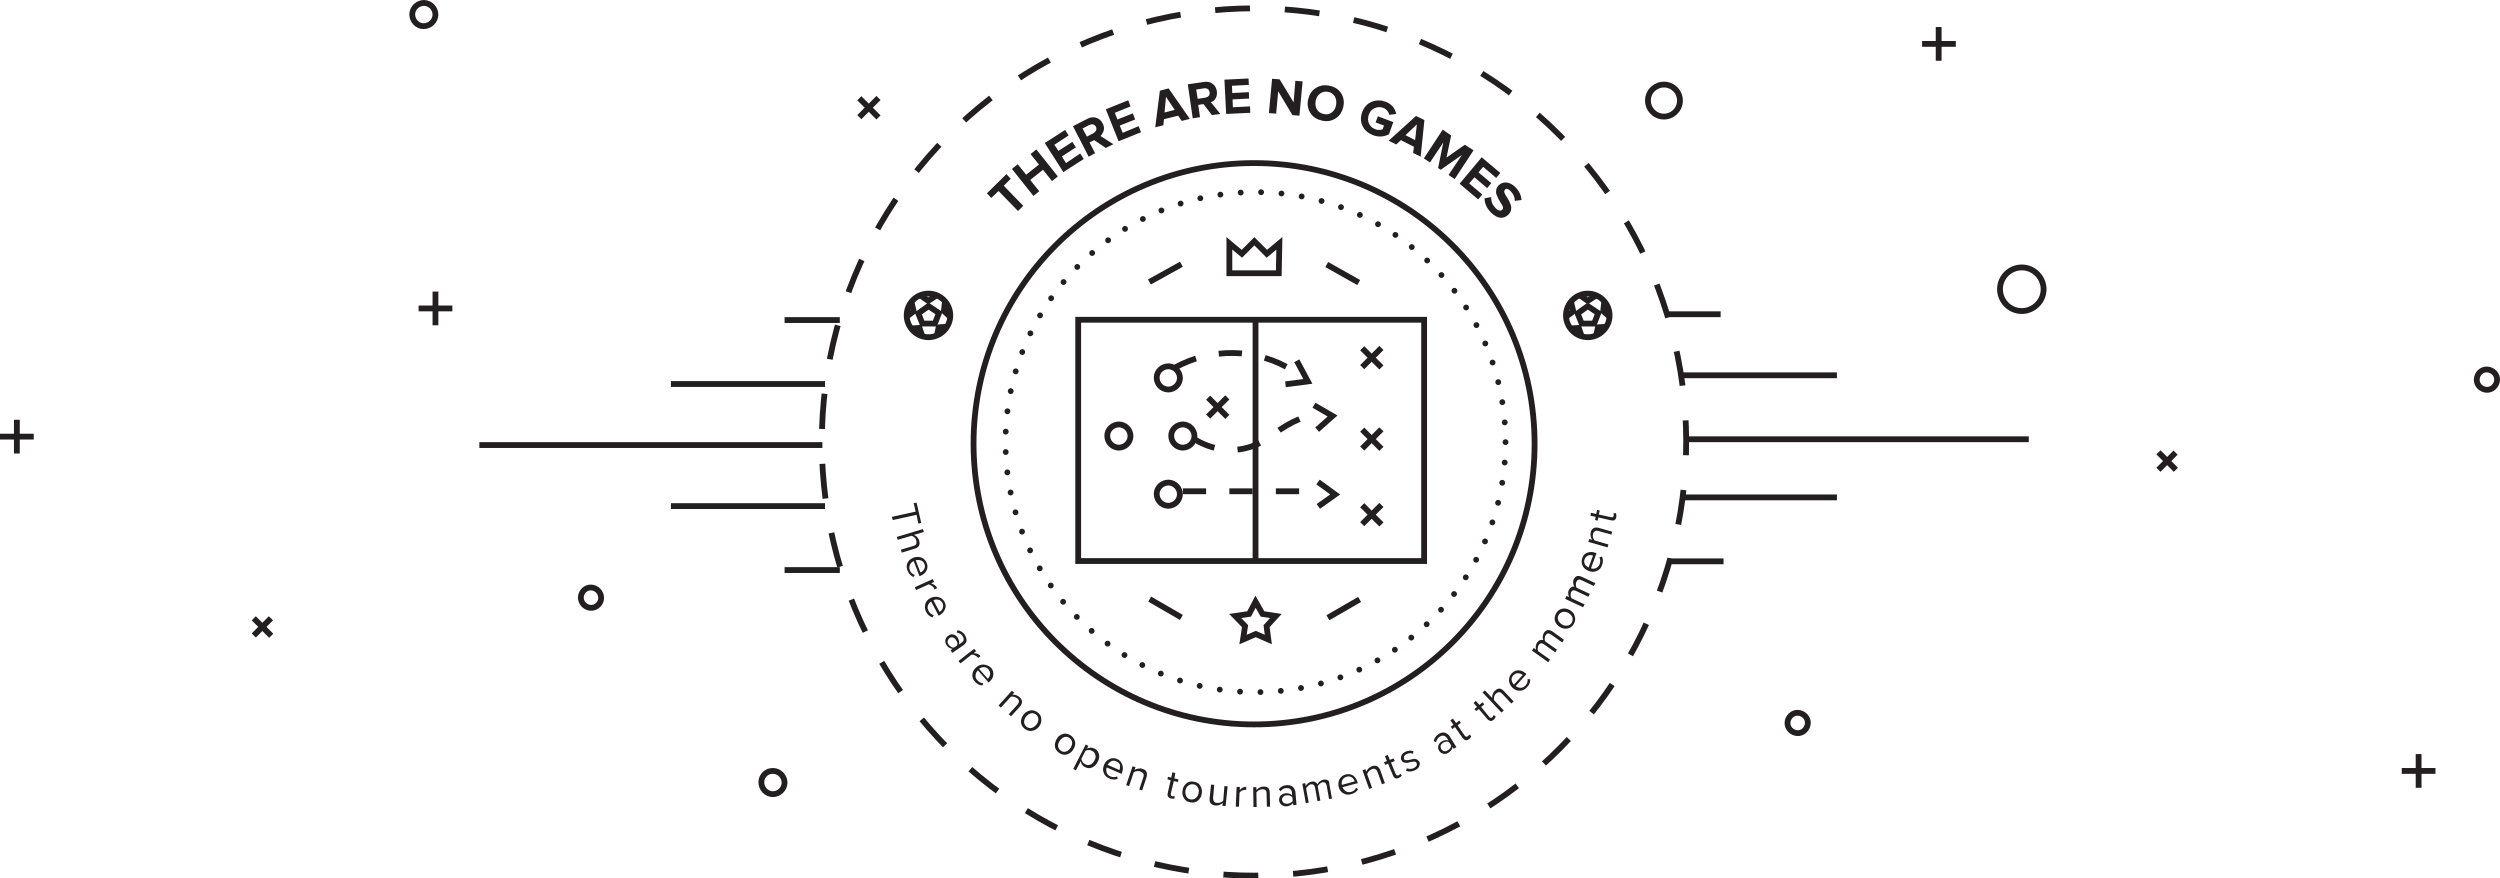 <?xml version="1.0" encoding="utf-8"?>
<!-- Generator: Adobe Illustrator 19.0.0, SVG Export Plug-In . SVG Version: 6.00 Build 0)  -->
<svg version="1.1" id="Layer_1" xmlns="http://www.w3.org/2000/svg" xmlns:xlink="http://www.w3.org/1999/xlink" x="0px" y="0px"
	 viewBox="-319 99.8 860 302.2" style="enable-background:new -319 99.8 860 302.2;" xml:space="preserve">
<style type="text/css">
	.st0{fill:none;stroke:#231F20;stroke-width:2;stroke-miterlimit:10;}
	.st1{fill:none;stroke:#231F20;stroke-width:2;stroke-miterlimit:10;stroke-dasharray:11.988,11.988;}
	.st2{fill:none;stroke:#231F20;stroke-width:2;stroke-linecap:round;stroke-linejoin:round;stroke-dasharray:0,7.021;}
	.st3{fill:none;stroke:#231F20;stroke-width:2;stroke-miterlimit:10;stroke-dasharray:8;}
	.st4{fill:#231F20;}
</style>
<path class="st0" d="M170.9,209.8v83h-119v-83C51.9,209.8,170.9,209.8,170.9,209.8z"/>
<path class="st0" d="M112.9,209.9v82.9"/>
<g>
	<g>
		
			<ellipse transform="matrix(-1 -3.120041e-02 3.120041e-02 -1 216.921 507.251)" class="st1" cx="112.4" cy="251.9" rx="148.6" ry="149.1"/>
	</g>
</g>
<path class="st0" d="M112.4,155.9c53.3,0,96.5,43.2,96.5,96.6S165.7,349,112.4,349s-96.5-43.2-96.5-96.6
	C15.9,199.1,59.1,155.9,112.4,155.9z"/>
<g>
	<g>
		<ellipse class="st2" cx="112.9" cy="251.9" rx="86" ry="86"/>
	</g>
</g>
<path class="st0" d="M253.6,128.9c3,0.1,5.4,2.6,5.3,5.7c-0.1,3-2.6,5.4-5.7,5.3c-3-0.1-5.4-2.6-5.3-5.7
	C248,131.1,250.6,128.8,253.6,128.9z"/>
<path class="st0" d="M299.5,345c1.9,0.1,3.5,1.7,3.4,3.6c-0.1,1.9-1.7,3.5-3.6,3.4c-1.9-0.1-3.5-1.7-3.4-3.6S297.6,344.9,299.5,345z
	"/>
<path class="st0" d="M-115.6,301.9c1.9,0.1,3.4,1.7,3.4,3.6s-1.7,3.5-3.6,3.4c-1.9-0.1-3.4-1.7-3.4-3.6
	C-119.1,303.3-117.5,301.8-115.6,301.9z"/>
<path class="st0" d="M536.6,226.9c1.9,0.1,3.5,1.7,3.4,3.6s-1.7,3.5-3.6,3.4s-3.5-1.7-3.4-3.6C533.1,228.3,534.7,226.8,536.6,226.9z
	"/>
<path class="st0" d="M-16.8,133.5l-6.6,6.6"/>
<path class="st0" d="M-23.4,133.6l6.6,6.6"/>
<path class="st0" d="M103.2,236.5l-6.6,6.6"/>
<path class="st0" d="M96.6,236.6l6.6,6.6"/>
<path class="st0" d="M156.2,219.5l-6.6,6.6"/>
<path class="st0" d="M149.6,219.6l6.6,6.6"/>
<path class="st0" d="M156.2,247.5l-6.6,6.6"/>
<path class="st0" d="M149.6,247.6l6.6,6.6"/>
<path class="st0" d="M156.2,273.5l-6.6,6.6"/>
<path class="st0" d="M149.6,273.6l6.6,6.6"/>
<path class="st0" d="M-313.2,244.2v11.6"/>
<path class="st0" d="M-319,250h11.6"/>
<path class="st0" d="M347.9,109.1v11.6"/>
<path class="st0" d="M342.2,114.9h11.6"/>
<path class="st0" d="M423.5,255.4l6,6"/>
<path class="st0" d="M423.5,261.4l5.9-5.9"/>
<path class="st0" d="M-231.7,312.5l6,6"/>
<path class="st0" d="M-231.7,318.4l5.9-5.9"/>
<path class="st0" d="M-169.2,200.1v11.6"/>
<path class="st0" d="M-175,205.9h11.6"/>
<path class="st0" d="M513,359.2v11.6"/>
<path class="st0" d="M507.2,365h11.6"/>
<path class="st0" d="M376.7,191.8c4.1,0.1,7.4,3.6,7.3,7.7c-0.1,4.1-3.6,7.4-7.7,7.3s-7.4-3.6-7.3-7.7
	C369.1,195,372.5,191.7,376.7,191.8z"/>
<path class="st0" d="M-173.1,100.8c2.2,0.1,3.9,1.9,3.9,4.1c-0.1,2.2-1.9,3.9-4.1,3.9s-3.9-1.9-3.9-4.1
	C-177.1,102.5-175.3,100.8-173.1,100.8z"/>
<path class="st0" d="M66,245.8c2.2,0.1,3.9,1.9,3.9,4.1c-0.1,2.2-1.9,3.9-4.1,3.9c-2.2-0.1-3.9-1.9-3.9-4.1
	C61.9,247.5,63.8,245.8,66,245.8z"/>
<path class="st0" d="M88,245.8c2.2,0.1,3.9,1.9,3.9,4.1c-0.1,2.2-1.9,3.9-4.1,3.9c-2.2-0.1-3.9-1.9-3.9-4.1S85.8,245.8,88,245.8z"/>
<path class="st0" d="M83,225.8c2.2,0.1,3.9,1.9,3.9,4.1c-0.1,2.2-1.9,3.9-4.1,3.9c-2.2-0.1-3.9-1.9-3.9-4.1
	C78.9,227.5,80.8,225.8,83,225.8z"/>
<path class="st3" d="M85.1,226.3c12.4-6.9,28.2-7,41,1.2"/>
<path class="st3" d="M87.9,268.8h47"/>
<path class="st0" d="M127.1,223.9l3.8,7.1l-7.7,1"/>
<path class="st0" d="M133,239.2l6.4,3.7l-5.3,4.7"/>
<path class="st0" d="M134.4,265.6l5.9,4.3l-5.8,4.1"/>
<path class="st3" d="M91.5,250.6c0,0,13.1,9.7,27.3-1.2c6.8-5.2,12.4-6.9,16.4-7.3"/>
<path class="st0" d="M83,265.8c2.2,0.1,3.9,1.9,3.9,4.1c-0.1,2.2-1.9,3.9-4.1,3.9c-2.2-0.1-3.9-1.9-3.9-4.1
	C78.9,267.5,80.8,265.8,83,265.8z"/>
<path class="st0" d="M-53,365c2.2,0.1,3.9,1.9,3.9,4.1c-0.1,2.2-1.9,3.9-4.1,3.9c-2.2-0.1-3.9-1.9-3.9-4.1
	C-57.1,366.6-55.2,364.9-53,365z"/>
<path class="st0" d="M0.4,200.8c4.1,0,7.5,3.4,7.5,7.5s-3.4,7.5-7.5,7.5s-7.5-3.4-7.5-7.5S-3.8,200.8,0.4,200.8z"/>
<path class="st0" d="M3.2,201.4l-2.9,1.9l-2.7-1.9"/>
<path class="st0" d="M6.1,203.3l-0.4,3.5l2.2,2"/>
<path class="st0" d="M6.8,212.2l-2.9,0.2l-0.6,2.8"/>
<path class="st0" d="M-1.7,215.5l-1-2.9l-2.9,0.2"/>
<path class="st0" d="M-7.1,208.7l2.4-1.8l-0.7-3"/>
<path class="st0" d="M0.4,205.1l-3.5,2.5l1.4,3.5h4.3l1.4-3.6L0.4,205.1z"/>
<path class="st0" d="M227.2,200.8c4.1,0,7.5,3.4,7.5,7.5s-3.4,7.5-7.5,7.5s-7.5-3.4-7.5-7.5S223.1,200.8,227.2,200.8z"/>
<path class="st0" d="M230.1,201.4l-2.9,1.9l-2.7-1.9"/>
<path class="st0" d="M232.9,203.3l-0.4,3.5l2.2,2"/>
<path class="st0" d="M233.6,212.2l-2.9,0.2l-0.6,2.8"/>
<path class="st0" d="M225.1,215.5l-1-2.9l-2.9,0.2"/>
<path class="st0" d="M219.8,208.7l2.4-1.8l-0.7-3"/>
<path class="st0" d="M227.2,205.1l-3.5,2.5l1.4,3.5h4.3l1.4-3.6L227.2,205.1z"/>
<path class="st0" d="M137.8,312.3l10.9-6.3"/>
<path class="st0" d="M76.5,305.9l10.9,6.3"/>
<path class="st0" d="M76.4,196.8l11-6.1"/>
<path class="st0" d="M148.4,197l-11-6.2"/>
<path class="st0" d="M260.9,250.9h118"/>
<path class="st0" d="M259.9,228.9h53"/>
<path class="st0" d="M254.9,207.9h18"/>
<path class="st0" d="M254.9,292.9h19"/>
<path class="st0" d="M259.9,270.9h53"/>
<path class="st0" d="M-36.1,252.9h-118"/>
<path class="st0" d="M-35.2,231.9h-53"/>
<path class="st0" d="M-30.1,209.9h-19"/>
<path class="st0" d="M-30.1,295.9h-19"/>
<path class="st0" d="M-35.2,273.9h-53"/>
<path class="st0" d="M113,317.9l-4.4,1.9l0.7-4.6l-3.4-3.5l4.8-0.7l2.2-4.2l2.4,4.2l4.6,0.7l-3.2,3.5l0.6,4.6L113,317.9z"/>
<path class="st0" d="M120.9,193.8h-17v-10.3l4.3,3.6l4.3-4.3l4.3,4.3l4.3-3.6L120.9,193.8L120.9,193.8z"/>
<g>
	<g>
		<path class="st4" d="M28.7,161.3l-1.5-1.6l-6.7,6.6l1.5,1.6l2.5-2.4l6.7,6.9l1.8-1.8l-6.7-6.9L28.7,161.3z M35.5,152.8l2.9,3.6
			l-4.4,3.5l-2.9-3.6l-2,1.6l7.4,9.3l2-1.6l-3.1-3.9l4.4-3.5l3.1,3.9l2-1.6l-7.4-9.3L35.5,152.8z M47.7,155.9l-1.4-2.3l4.8-3.1
			l-1.2-1.9l-4.8,3.1l-1.4-2.1l4.9-3.2l-1.2-1.9l-7,4.5l6.4,10l7-4.5l-1.2-1.9L47.7,155.9z M60.7,144.6c0.2-0.8,0-1.6-0.4-2.4
			c-0.5-1-1.3-1.6-2.2-1.9c-1-0.3-2-0.2-3.1,0.4l-4.9,2.5l5.4,10.5l2.2-1.2l-1.9-3.7l1.6-0.8l4,2.7l2.6-1.3l-4.4-2.8
			C60.1,146,60.5,145.3,60.7,144.6z M58.1,144.6c-0.2,0.4-0.5,0.7-0.9,1l-2.3,1.2l-1.5-2.8l2.3-1.2c0.5-0.2,0.9-0.3,1.3-0.2
			c0.4,0.1,0.8,0.4,1,0.8C58.2,143.8,58.2,144.2,58.1,144.6z M67.2,145.5l-1-2.5l5.3-2.1l-0.8-2.1l-5.3,2.1l-0.9-2.3l5.4-2.2
			l-0.8-2.1l-7.7,3.1l4.4,11l7.7-3.1l-0.8-2.1L67.2,145.5z M80,131l-1.6,12.6l2.8-0.7l0.2-2.1l4.9-1.2l1.2,1.8l2.8-0.7L83,130.2
			L80,131z M81.6,138.5l0.5-5.4l3,4.5L81.6,138.5z M99.2,133.6c0.4-0.7,0.5-1.5,0.4-2.4c-0.2-1.1-0.6-2-1.5-2.6
			c-0.8-0.6-1.8-0.8-3-0.6l-5.5,0.8l1.7,11.7l2.5-0.4l-0.6-4.2l1.8-0.3l2.9,3.8l2.9-0.4l-3.3-4.1C98.3,134.8,98.8,134.3,99.2,133.6z
			 M96.8,132.8c-0.3,0.3-0.7,0.5-1.2,0.6l-2.6,0.4l-0.5-3.2l2.6-0.4c0.5-0.1,1,0,1.3,0.2c0.4,0.2,0.6,0.6,0.7,1.1
			C97.2,132,97.1,132.4,96.8,132.8z M105.1,136.7l-0.1-2.7l5.7-0.3l-0.1-2.2l-5.7,0.3l-0.1-2.5l5.8-0.3l-0.1-2.2l-8.3,0.4l0.6,11.8
			l8.3-0.4l-0.1-2.2L105.1,136.7z M126,135l-4.8-7.9l-2.6-0.2l-1.1,11.8l2.5,0.2l0.7-7.7l4.9,8.2l2.4,0.2l1.1-11.8l-2.5-0.2L126,135
			z M138.3,129.3c-1.7-0.4-3.3-0.1-4.7,0.8c-1.4,0.9-2.2,2.2-2.6,3.9c-0.4,1.7-0.1,3.3,0.8,4.7c0.9,1.4,2.2,2.2,4,2.6
			c1.8,0.4,3.3,0.1,4.7-0.8c1.4-0.9,2.2-2.2,2.6-4c0.4-1.7,0.1-3.3-0.8-4.7C141.4,130.5,140.1,129.6,138.3,129.3z M140.6,136
			c-0.2,1.1-0.7,1.9-1.5,2.5c-0.8,0.6-1.7,0.8-2.8,0.5c-1.1-0.2-1.8-0.8-2.3-1.6c-0.5-0.9-0.6-1.8-0.4-2.9c0.2-1.1,0.7-1.9,1.5-2.5
			c0.8-0.6,1.7-0.8,2.8-0.6c1.1,0.2,1.8,0.8,2.3,1.6C140.7,133.9,140.8,134.9,140.6,136z M160.3,141.8l-5.3-2l-0.8,2.1l2.9,1.1
			l-0.5,1.3c-0.3,0.1-0.7,0.2-1.2,0.2c-0.5,0-1-0.1-1.4-0.3c-1-0.4-1.7-1-2.1-2c-0.4-0.9-0.4-1.9,0-3c0.4-1.1,1-1.8,2-2.2
			c0.9-0.4,1.9-0.5,2.9-0.1c0.6,0.2,1,0.5,1.4,1c0.4,0.4,0.6,0.9,0.7,1.4l2.4-0.3c-0.4-2-1.6-3.4-3.6-4.2c-1.7-0.6-3.2-0.6-4.8,0
			c-1.5,0.6-2.6,1.8-3.3,3.5c-0.6,1.7-0.6,3.3,0.1,4.8c0.7,1.5,1.9,2.5,3.6,3.2c1.9,0.7,3.7,0.6,5.5-0.3L160.3,141.8z M168.1,139.7
			l-9.4,8.5l2.6,1.3l1.6-1.5l4.5,2.3l-0.3,2.1l2.6,1.3l1.3-12.6L168.1,139.7z M167.8,148l-3.3-1.7l3.9-3.7L167.8,148z M184.9,149.6
			l-6.3,4.4l1.6-7.6l-2.9-2l-6.5,9.9l2.1,1.4l4.6-6.9l-1.8,8.8l0.9,0.6l7.3-5.1l-4.6,6.9l2.1,1.4l6.5-9.9L184.9,149.6z M188.2,160.8
			l4.4,3.7l1.4-1.7l-4.4-3.7l1.6-1.9l4.5,3.8l1.4-1.7l-6.4-5.4l-7.6,9.1l6.4,5.4l1.4-1.7l-4.5-3.8L188.2,160.8z M199.5,164.8
			c0.4,0.1,0.7,0.3,1.1,0.7c1,1,1.5,2.1,1.5,3.4l2.3-0.3c-0.1-1.6-0.8-3.1-2.1-4.4c-1-1-2-1.5-3-1.6c-1.1-0.1-2,0.2-2.7,0.9
			c-0.5,0.5-0.8,1-0.9,1.6c-0.1,0.6-0.1,1.1,0.1,1.6c0.2,0.5,0.4,1,0.7,1.6c0.3,0.5,0.6,1,0.9,1.5c0.3,0.4,0.5,0.8,0.6,1.2
			c0.1,0.4,0,0.7-0.2,0.9c-0.3,0.3-0.6,0.4-1,0.3c-0.4-0.1-0.9-0.3-1.3-0.8c-1.1-1.1-1.6-2.3-1.5-3.8l-2.3,0.4
			c0,1.8,0.7,3.4,2.2,4.9c1.1,1.1,2.2,1.7,3.2,1.8c1.1,0.1,2-0.3,2.8-1.1c0.5-0.5,0.8-1,0.9-1.6c0.1-0.6,0.1-1.1-0.1-1.7
			c-0.2-0.5-0.4-1.1-0.7-1.6c-0.3-0.5-0.6-1-0.9-1.5c-0.3-0.4-0.5-0.8-0.6-1.2c-0.1-0.4,0-0.7,0.2-0.9
			C198.8,164.8,199.2,164.7,199.5,164.8z"/>
	</g>
</g>
<g>
	<g>
		<path class="st4" d="M-3.1,279.9l1-0.2l-1.6-7l-1,0.2l0.7,2.9l-8.2,1.8l0.3,1.1l8.2-1.8L-3.1,279.9z M-2.8,285.8
			c-0.1-0.5-0.4-0.9-0.7-1.2c-0.3-0.4-0.7-0.6-1.1-0.8l3.4-1l-0.3-1l-9,2.7l0.3,1l4.8-1.4c0.3,0.1,0.7,0.3,1,0.6
			c0.3,0.3,0.5,0.6,0.6,1c0.1,0.5,0.1,0.9,0,1.2c-0.1,0.3-0.5,0.6-1,0.7l-4.3,1.3l0.3,1l4.6-1.4C-2.9,288.1-2.4,287.2-2.8,285.8z
			 M-6,296c-0.3-0.7-0.2-1.3,0-1.9c0.3-0.6,0.7-1,1.3-1.3l2,5.2l0.3-0.1c1-0.4,1.7-1,2.1-1.8c0.4-0.8,0.5-1.7,0.1-2.6
			c-0.3-0.9-1-1.5-1.8-1.9c-0.9-0.3-1.8-0.3-2.7,0c-1,0.4-1.7,1-2.1,1.8c-0.4,0.8-0.4,1.7,0,2.7c0.4,1,1.1,1.8,2,2.2l0.5-0.7
			C-5.1,297.3-5.7,296.8-6,296z M-2.2,292.6c0.6,0.2,1,0.6,1.2,1.2c0.3,0.7,0.2,1.3-0.1,1.8c-0.3,0.5-0.7,0.9-1.3,1.1l-1.6-4.2
			C-3.3,292.4-2.8,292.4-2.2,292.6z M1.6,301.4c0.4,0.2,0.6,0.5,0.7,0.8c0.1,0.1,0.1,0.3,0.1,0.4l1-0.5c-0.4-0.8-1.1-1.3-2.1-1.6
			l1-0.5l-0.4-1l-6.2,2.8l0.4,1l4.4-2C0.9,301,1.3,301.1,1.6,301.4z M5.9,306.8c-0.5-0.8-1.1-1.4-2.1-1.6c-0.9-0.2-1.8-0.1-2.7,0.3
			c-0.9,0.5-1.6,1.2-1.8,2.1s-0.2,1.8,0.3,2.7c0.5,1,1.3,1.6,2.2,1.9l0.4-0.8c-0.8-0.2-1.4-0.7-1.8-1.5c-0.3-0.6-0.4-1.2-0.2-1.8
			c0.2-0.6,0.6-1.1,1.1-1.4l2.6,4.9l0.2-0.1c0.9-0.5,1.6-1.2,1.9-2C6.5,308.6,6.4,307.7,5.9,306.8z M5.3,309c-0.2,0.6-0.6,1-1.1,1.3
			l-2.1-4c0.5-0.3,1.1-0.3,1.7-0.2c0.6,0.1,1,0.5,1.4,1.1C5.5,307.8,5.5,308.4,5.3,309z M13.5,320.1c0-0.6-0.2-1.2-0.6-1.9
			c-0.6-0.9-1.4-1.4-2.5-1.6l-0.3,0.8c0.9,0.1,1.5,0.5,2,1.2c0.3,0.4,0.4,0.8,0.4,1.2c0,0.4-0.2,0.7-0.6,1l-1,0.7
			c0.2-0.8,0-1.6-0.5-2.4c-0.4-0.5-0.8-0.9-1.4-1c-0.6-0.2-1.2-0.1-1.8,0.4c-0.6,0.4-0.9,0.9-1,1.5c-0.1,0.6,0.1,1.2,0.4,1.7
			c0.5,0.8,1.2,1.2,2.1,1.3L8,323.5l0.6,0.9l3.9-2.7C13.1,321.2,13.5,320.7,13.5,320.1z M10.2,321.9l-1.1,0.7
			c-0.7,0-1.3-0.4-1.8-1.1c-0.3-0.4-0.4-0.8-0.3-1.2c0.1-0.4,0.3-0.7,0.6-1c0.4-0.3,0.8-0.3,1.2-0.2c0.4,0.1,0.8,0.4,1,0.8
			C10.4,320.6,10.5,321.3,10.2,321.9z M17.2,325.8c0.1,0.1,0.2,0.2,0.2,0.4l0.9-0.7c-0.5-0.7-1.3-1-2.4-1l0.9-0.7l-0.7-0.8l-5.4,4.2
			l0.7,0.8l3.8-3c0.3,0,0.7,0,1.1,0.2C16.7,325.4,17,325.6,17.2,325.8z M19.3,328.4c-0.9,0-1.8,0.3-2.5,1c-0.8,0.7-1.2,1.5-1.3,2.4
			c-0.1,0.9,0.2,1.8,0.9,2.5c0.7,0.8,1.6,1.3,2.6,1.3l0.2-0.8c-0.8,0-1.5-0.4-2-1c-0.5-0.5-0.7-1.1-0.6-1.7c0-0.6,0.3-1.2,0.8-1.7
			l3.7,4.2l0.2-0.2c0.8-0.7,1.3-1.5,1.4-2.4c0.1-0.9-0.1-1.7-0.8-2.5C21.1,328.8,20.3,328.5,19.3,328.4z M21.6,331.8
			c-0.1,0.6-0.4,1.1-0.8,1.5l-3-3.4c0.5-0.4,1-0.6,1.6-0.6c0.6,0,1.1,0.2,1.6,0.7C21.5,330.7,21.7,331.2,21.6,331.8z M31.7,339.6
			c-0.3-0.3-0.8-0.5-1.2-0.7c-0.5-0.1-0.9-0.2-1.3-0.1l0.7-0.7l-0.8-0.7l-4.6,5.1l0.8,0.7l3.4-3.7c0.4-0.1,0.7-0.1,1.1,0
			c0.4,0.1,0.8,0.3,1.1,0.5c0.4,0.3,0.6,0.7,0.6,1c0,0.4-0.1,0.7-0.5,1.2l-3,3.3l0.8,0.7l3.2-3.5C32.8,341.6,32.8,340.6,31.7,339.6z
			 M38,344.9c-0.8-0.6-1.7-0.9-2.6-0.7c-0.9,0.2-1.7,0.6-2.3,1.4s-0.9,1.7-0.9,2.6c0.1,0.9,0.5,1.7,1.3,2.3c0.8,0.6,1.7,0.9,2.6,0.7
			c0.9-0.2,1.7-0.6,2.3-1.4c0.6-0.8,0.9-1.7,0.8-2.6C39.2,346.3,38.8,345.5,38,344.9z M37.5,349.1c-0.5,0.6-1,0.9-1.6,1.1
			c-0.6,0.2-1.2,0-1.8-0.4c-0.5-0.4-0.8-1-0.8-1.6c0-0.7,0.2-1.3,0.7-1.9c0.4-0.6,1-0.9,1.6-1.1c0.6-0.2,1.2,0,1.8,0.4
			c0.5,0.4,0.8,1,0.8,1.6C38.2,347.9,38,348.5,37.5,349.1z M50.8,354.9c-0.2-0.9-0.7-1.6-1.6-2.2c-0.9-0.5-1.7-0.7-2.6-0.4
			c-0.9,0.3-1.6,0.8-2.1,1.7c-0.5,0.9-0.7,1.8-0.6,2.7c0.2,0.9,0.7,1.6,1.6,2.2c0.9,0.5,1.7,0.7,2.6,0.4c0.9-0.3,1.6-0.8,2.1-1.7
			C50.8,356.7,51,355.8,50.8,354.9z M49.3,357c-0.4,0.6-0.9,1.1-1.5,1.3c-0.6,0.2-1.2,0.2-1.8-0.2c-0.6-0.4-0.9-0.9-1-1.5
			c-0.1-0.7,0.1-1.3,0.5-1.9c0.4-0.6,0.9-1,1.5-1.3c0.6-0.2,1.2-0.2,1.8,0.2c0.6,0.4,0.9,0.9,1,1.5C49.9,355.7,49.7,356.3,49.3,357z
			 M57.5,357.3c-0.4-0.2-0.9-0.3-1.3-0.3c-0.5,0-0.9,0.1-1.3,0.3l0.5-0.9l-0.9-0.5l-4.3,8.4l0.9,0.5l1.7-3.2c0.1,1,0.6,1.7,1.5,2.1
			c0.8,0.4,1.6,0.5,2.4,0.1c0.8-0.3,1.4-1,1.9-1.9c0.5-1,0.7-1.9,0.4-2.7C58.8,358.3,58.3,357.7,57.5,357.3z M57.5,361.4
			c-0.4,0.7-0.8,1.2-1.4,1.4c-0.6,0.3-1.2,0.2-1.8-0.1c-0.4-0.2-0.7-0.5-0.9-0.8c-0.2-0.4-0.4-0.7-0.4-1.1l1.4-2.7
			c0.3-0.2,0.7-0.3,1.1-0.3c0.4,0,0.8,0.1,1.2,0.3c0.6,0.3,1,0.8,1.1,1.4C58,360,57.9,360.7,57.5,361.4z M65.3,360.9
			c-0.9-0.4-1.8-0.4-2.6,0c-0.9,0.4-1.5,1-1.9,2c-0.4,1-0.5,1.9-0.1,2.8c0.3,0.9,1,1.5,1.9,1.9c1,0.4,2,0.5,2.9,0.1l-0.2-0.8
			c-0.7,0.3-1.5,0.3-2.3,0c-0.7-0.3-1.1-0.7-1.3-1.3c-0.2-0.6-0.2-1.2,0-1.8l5.1,2.2l0.1-0.2c0.4-1,0.5-1.9,0.2-2.8
			C66.8,362,66.2,361.3,65.3,360.9z M66.1,364.7l-4.1-1.8c0.3-0.5,0.7-0.9,1.2-1.2c0.5-0.3,1.1-0.3,1.8,0c0.7,0.3,1.1,0.7,1.3,1.3
			C66.3,363.6,66.3,364.2,66.1,364.7z M74,364.3c-0.4-0.2-0.9-0.2-1.4-0.1c-0.5,0.1-0.9,0.2-1.3,0.4l0.3-0.9l-1-0.3l-2.2,6.5l1,0.3
			l1.6-4.7c0.3-0.2,0.6-0.4,1.1-0.4c0.4-0.1,0.8-0.1,1.2,0.1c0.5,0.2,0.8,0.4,1,0.7c0.2,0.3,0.2,0.7,0,1.3l-1.4,4.2l1,0.3l1.5-4.5
			C75.8,365.6,75.4,364.7,74,364.3z M85.3,365.7l-1-0.2l-0.4,1.8l-1.1-0.3l-0.2,0.9l1.1,0.3l-1,4.4c-0.1,0.5-0.1,0.9,0.1,1.2
			c0.2,0.3,0.5,0.5,1,0.7c0.5,0.1,1,0.1,1.3-0.1l-0.1-0.8c-0.2,0.1-0.5,0.2-0.8,0.1c-0.2-0.1-0.4-0.2-0.4-0.4
			c-0.1-0.2-0.1-0.4,0-0.7l1-4.1l1.4,0.3l0.2-0.9l-1.4-0.3L85.3,365.7z M91.7,368.7c-1-0.2-1.9,0-2.6,0.6c-0.7,0.6-1.2,1.4-1.3,2.4
			c-0.2,1,0,1.9,0.5,2.7c0.5,0.8,1.2,1.3,2.2,1.4c1,0.2,1.9,0,2.6-0.6c0.7-0.6,1.2-1.4,1.3-2.4c0.2-1,0-1.9-0.5-2.7
			C93.5,369.3,92.7,368.9,91.7,368.7z M93.3,372.6c-0.1,0.7-0.4,1.3-0.9,1.7c-0.5,0.4-1.1,0.6-1.8,0.5c-0.7-0.1-1.2-0.5-1.5-1
			c-0.3-0.6-0.4-1.2-0.3-2c0.1-0.7,0.4-1.3,0.9-1.7c0.5-0.4,1.1-0.6,1.8-0.5c0.7,0.1,1.2,0.5,1.5,1
			C93.4,371.2,93.5,371.9,93.3,372.6z M101.8,375.2c-0.2,0.3-0.5,0.5-0.9,0.6c-0.4,0.2-0.8,0.2-1.2,0.2c-0.5,0-0.9-0.2-1.1-0.5
			c-0.2-0.3-0.3-0.7-0.3-1.2l0.4-4.5l-1.1-0.1l-0.5,4.8c-0.1,1.4,0.5,2.2,2,2.4c0.5,0,0.9,0,1.4-0.2c0.4-0.2,0.8-0.4,1.1-0.7l-0.1,1
			l1.1,0.1l0.7-6.8l-1.1-0.1L101.8,375.2z M107.5,371.6l0-1.1l-1.1,0l-0.3,6.8l1.1,0l0.2-4.8c0.2-0.3,0.4-0.5,0.8-0.7
			c0.4-0.2,0.7-0.3,1.1-0.3c0.2,0,0.3,0,0.4,0.1l0-1.1C108.9,370.4,108.1,370.8,107.5,371.6z M115.6,370.4c-0.5,0-0.9,0.1-1.4,0.4
			c-0.4,0.2-0.8,0.5-1,0.8l0-1l-1.1,0l0.1,6.8l1.1,0l-0.1-5c0.2-0.3,0.5-0.6,0.9-0.8c0.4-0.2,0.8-0.3,1.1-0.3c0.5,0,0.9,0.1,1.1,0.3
			c0.3,0.2,0.4,0.6,0.4,1.2l0.1,4.5l1.1,0l-0.1-4.8C117.8,371.1,117.1,370.3,115.6,370.4z M125.5,370.3c-0.5-0.3-1.2-0.5-2-0.4
			c-1.1,0.1-2,0.6-2.6,1.4l0.6,0.7c0.5-0.7,1.2-1.1,2-1.1c0.5,0,0.9,0,1.3,0.3c0.3,0.2,0.5,0.6,0.6,1l0.1,1.2
			c-0.6-0.6-1.4-0.8-2.3-0.7c-0.6,0.1-1.2,0.3-1.6,0.7c-0.4,0.4-0.6,1-0.6,1.7c0.1,0.7,0.4,1.2,0.9,1.6c0.5,0.4,1.1,0.5,1.7,0.5
			c0.9-0.1,1.7-0.5,2.2-1.2l0.1,0.8l1.1-0.1l-0.4-4.7C126.3,371.2,126,370.6,125.5,370.3z M123.8,376.3c-0.5,0-0.9-0.1-1.2-0.3
			c-0.3-0.2-0.5-0.6-0.6-1c0-0.4,0.1-0.8,0.4-1.1c0.3-0.3,0.7-0.5,1.2-0.5c0.8-0.1,1.5,0.1,2,0.7l0.1,1.3
			C125.2,375.9,124.6,376.2,123.8,376.3z M136.3,368c-0.5,0.1-0.9,0.3-1.3,0.6s-0.6,0.7-0.8,1c-0.2-0.4-0.4-0.6-0.8-0.8
			c-0.3-0.2-0.8-0.2-1.3-0.1c-0.4,0.1-0.9,0.3-1.2,0.6c-0.4,0.3-0.6,0.6-0.7,0.9l-0.2-1l-1,0.2l1.2,6.7l1-0.2l-0.9-4.9
			c0.1-0.3,0.4-0.6,0.7-0.9c0.3-0.3,0.6-0.4,0.9-0.5c0.8-0.1,1.3,0.2,1.5,1.2l0.8,4.6l1-0.2l-0.9-4.9c0.1-0.3,0.4-0.6,0.7-0.9
			c0.3-0.3,0.6-0.4,0.9-0.5c0.8-0.1,1.3,0.2,1.5,1.2l0.8,4.6l1-0.2l-0.9-4.9C138.4,368.4,137.6,367.8,136.3,368z M145.8,372.2
			c-0.7,0.2-1.3,0.1-1.8-0.2c-0.5-0.3-0.9-0.8-1.2-1.4l5.3-1.4l-0.1-0.3c-0.3-1-0.8-1.8-1.5-2.3c-0.8-0.5-1.6-0.6-2.6-0.4
			c-0.9,0.3-1.6,0.8-2.1,1.6c-0.4,0.8-0.5,1.7-0.3,2.7c0.3,1,0.8,1.8,1.6,2.2c0.8,0.5,1.7,0.6,2.7,0.3c1.1-0.3,1.9-0.9,2.4-1.7
			l-0.7-0.5C147.2,371.5,146.6,372,145.8,372.2z M142.6,369.8c-0.1-0.6-0.1-1.1,0.2-1.7c0.3-0.5,0.7-0.9,1.4-1.1
			c0.7-0.2,1.3-0.1,1.8,0.2c0.5,0.3,0.8,0.8,1,1.4L142.6,369.8z M152.9,363.4c-0.4,0.2-0.8,0.4-1.2,0.8c-0.3,0.4-0.6,0.7-0.7,1.1
			l-0.3-0.9l-1,0.4l2.3,6.4l1-0.4l-1.7-4.7c0.1-0.3,0.3-0.7,0.6-1c0.3-0.3,0.6-0.5,1-0.7c0.5-0.2,0.9-0.2,1.2,0
			c0.3,0.1,0.6,0.5,0.8,1l1.5,4.2l1-0.4l-1.6-4.5C155.2,363.4,154.3,362.9,152.9,363.4z M162.1,366.5c-0.2,0.1-0.4,0.1-0.6,0
			c-0.2-0.1-0.3-0.3-0.4-0.5l-1.6-3.9l1.3-0.5l-0.4-0.9l-1.3,0.5l-0.7-1.7l-1,0.4l0.7,1.7l-1,0.4l0.4,0.9l1-0.4l1.7,4.1
			c0.2,0.5,0.5,0.8,0.8,0.9c0.3,0.2,0.7,0.1,1.2-0.1c0.5-0.2,0.8-0.5,1-0.9l-0.6-0.6C162.6,366.2,162.4,366.4,162.1,366.5z
			 M168.3,361c-0.4-0.1-0.8-0.2-1.2-0.1c-0.4,0.1-0.8,0.2-1.3,0.3c-0.4,0.1-0.8,0.1-1.1,0.1c-0.3,0-0.6-0.1-0.7-0.4
			c-0.1-0.3-0.1-0.6,0-0.9c0.2-0.3,0.4-0.6,0.9-0.8c0.8-0.4,1.5-0.4,2.2-0.1l0.1-0.9c-0.9-0.3-1.8-0.2-2.7,0.2
			c-0.7,0.3-1.2,0.8-1.4,1.3c-0.2,0.5-0.3,1.1,0,1.6c0.2,0.4,0.5,0.7,0.9,0.8c0.4,0.1,0.8,0.2,1.2,0.1c0.4-0.1,0.8-0.2,1.3-0.3
			c0.4-0.1,0.8-0.1,1.1-0.1c0.3,0,0.6,0.2,0.7,0.5c0.2,0.3,0.1,0.6,0,0.9c-0.2,0.3-0.5,0.6-0.9,0.8c-0.4,0.2-0.8,0.3-1.3,0.3
			c-0.5,0-0.8-0.1-1.2-0.2l-0.2,0.9c0.9,0.3,1.9,0.3,3-0.2c0.8-0.4,1.3-0.8,1.5-1.4c0.3-0.6,0.3-1.1,0-1.6
			C169,361.5,168.7,361.2,168.3,361z M177.8,351.8c-0.6-0.1-1.3,0.1-1.9,0.5c-0.9,0.6-1.5,1.4-1.7,2.4l0.8,0.4
			c0.2-0.8,0.6-1.5,1.3-1.9c0.4-0.3,0.9-0.4,1.3-0.3c0.4,0,0.7,0.3,1,0.6l0.7,1c-0.8-0.2-1.6-0.1-2.4,0.4c-0.5,0.3-0.9,0.8-1.1,1.4
			c-0.2,0.6-0.1,1.2,0.3,1.8c0.4,0.6,0.9,0.9,1.5,1c0.6,0.1,1.2,0,1.7-0.4c0.8-0.5,1.3-1.2,1.4-2l0.4,0.7l0.9-0.6l-2.5-4
			C178.9,352.2,178.4,351.9,177.8,351.8z M180.2,356.2c0,0.7-0.4,1.3-1.2,1.7c-0.4,0.3-0.8,0.4-1.2,0.3c-0.4-0.1-0.7-0.3-1-0.7
			c-0.2-0.4-0.3-0.8-0.2-1.2c0.1-0.4,0.4-0.7,0.8-1c0.7-0.4,1.4-0.5,2-0.3L180.2,356.2z M185.9,353.1c-0.2,0.1-0.4,0.2-0.6,0.1
			c-0.2-0.1-0.4-0.2-0.5-0.4l-2.4-3.5l1.1-0.8l-0.5-0.8l-1.1,0.8l-1.1-1.5l-0.9,0.6l1.1,1.5l-0.9,0.7l0.5,0.8l0.9-0.7l2.6,3.7
			c0.3,0.4,0.6,0.7,1,0.8c0.4,0.1,0.8,0,1.2-0.3c0.4-0.3,0.7-0.7,0.8-1.1l-0.7-0.5C186.3,352.7,186.2,352.9,185.9,353.1z
			 M194.3,346.6c-0.2,0.1-0.4,0.2-0.6,0.1c-0.2,0-0.4-0.2-0.5-0.4l-2.7-3.3l1.1-0.9l-0.6-0.7l-1.1,0.9l-1.2-1.4l-0.8,0.7l1.2,1.4
			l-0.9,0.7l0.6,0.7l0.9-0.7l2.9,3.4c0.3,0.4,0.7,0.6,1.1,0.7s0.7-0.1,1.1-0.4c0.4-0.3,0.6-0.7,0.7-1.2l-0.7-0.4
			C194.6,346.2,194.5,346.4,194.3,346.6z M195.3,337.4c-0.4,0.3-0.6,0.7-0.8,1.2c-0.2,0.5-0.2,0.9-0.2,1.3l-2.5-2.6L191,338l6.5,6.9
			l0.8-0.7l-3.4-3.6c0-0.4,0-0.7,0.1-1.2c0.1-0.4,0.3-0.7,0.6-1c0.4-0.3,0.7-0.5,1.1-0.5c0.4,0,0.7,0.2,1.1,0.6l3.1,3.3l0.8-0.7
			l-3.3-3.5C197.3,336.4,196.3,336.4,195.3,337.4z M205.8,335.6c-0.5,0.5-1,0.8-1.7,0.8c-0.6,0-1.2-0.2-1.7-0.6l3.7-4.1l-0.2-0.2
			c-0.8-0.7-1.6-1.1-2.5-1.1c-0.9,0-1.7,0.3-2.4,1.1c-0.7,0.7-0.9,1.5-0.9,2.5c0.1,0.9,0.5,1.7,1.2,2.4c0.8,0.7,1.6,1.1,2.6,1
			c0.9,0,1.7-0.4,2.4-1.2c0.8-0.8,1.1-1.7,1.1-2.7l-0.9-0.1C206.6,334.3,206.3,335,205.8,335.6z M201,333.8
			c-0.1-0.6,0.1-1.2,0.6-1.7c0.5-0.5,1-0.8,1.6-0.7c0.6,0,1.1,0.2,1.6,0.6l-3,3.3C201.4,334.9,201.1,334.4,201,333.8z M212.2,317.4
			c-0.3,0.4-0.4,0.8-0.5,1.3c0,0.5,0,0.9,0.2,1.3c-0.4-0.1-0.7-0.1-1.1,0c-0.4,0.1-0.7,0.4-1,0.8c-0.3,0.4-0.4,0.8-0.5,1.3
			c0,0.5,0,0.9,0.1,1.2l-0.8-0.6l-0.6,0.9l5.6,4l0.6-0.9l-4.1-2.9c-0.1-0.3-0.2-0.7-0.1-1.1c0-0.4,0.1-0.7,0.3-1
			c0.5-0.7,1.1-0.8,1.9-0.2l3.8,2.7l0.6-0.9l-4.1-2.9c-0.1-0.3-0.2-0.7-0.1-1.1c0-0.4,0.1-0.7,0.3-1c0.5-0.7,1.1-0.8,1.9-0.2
			l3.8,2.7l0.6-0.9l-4-2.9C213.9,316.3,212.9,316.4,212.2,317.4z M221.1,309.7c-0.9-0.5-1.8-0.7-2.7-0.5c-0.9,0.2-1.6,0.7-2.1,1.6
			c-0.5,0.9-0.6,1.8-0.4,2.6c0.3,0.9,0.9,1.6,1.7,2.1c0.9,0.5,1.8,0.7,2.7,0.5c0.9-0.2,1.6-0.7,2.1-1.6c0.5-0.9,0.6-1.8,0.3-2.6
			C222.6,311,222,310.3,221.1,309.7z M221.7,314c-0.4,0.6-0.9,1-1.5,1c-0.7,0.1-1.3,0-1.9-0.4c-0.6-0.4-1.1-0.9-1.3-1.5
			c-0.2-0.6-0.2-1.2,0.2-1.8c0.4-0.6,0.9-0.9,1.5-1c0.6-0.1,1.3,0,1.9,0.4s1.1,0.9,1.3,1.5C222.1,312.8,222,313.4,221.7,314z
			 M222.4,299c-0.2,0.4-0.3,0.9-0.2,1.4c0,0.5,0.2,0.9,0.4,1.2c-0.4-0.1-0.8,0-1.1,0.2c-0.3,0.2-0.6,0.5-0.8,0.9
			c-0.2,0.4-0.3,0.9-0.2,1.4c0,0.5,0.2,0.9,0.3,1.1l-0.9-0.4l-0.5,1l6.2,2.9l0.5-1l-4.5-2.1c-0.2-0.3-0.3-0.7-0.3-1
			c0-0.4,0-0.7,0.1-1c0.4-0.8,1-0.9,1.8-0.5l4.2,2l0.5-1l-4.5-2.1c-0.2-0.3-0.3-0.6-0.3-1c0-0.4,0-0.7,0.2-1.1
			c0.4-0.8,1-0.9,1.8-0.5l4.2,2l0.5-1l-4.5-2.1C223.9,297.6,223,297.9,222.4,299z M231.2,291.5c0.3,0.7,0.4,1.5,0.1,2.3
			c-0.2,0.7-0.7,1.1-1.2,1.4c-0.6,0.3-1.2,0.3-1.8,0.1l1.9-5.2l-0.3-0.1c-1-0.4-1.9-0.4-2.8-0.1c-0.9,0.3-1.5,0.9-1.8,1.9
			c-0.3,0.9-0.3,1.8,0.1,2.6c0.4,0.8,1.1,1.4,2.1,1.8c1,0.4,1.9,0.4,2.8,0c0.9-0.4,1.5-1,1.8-2c0.4-1,0.4-2,0-2.9L231.2,291.5z
			 M227.5,295c-0.5-0.2-1-0.6-1.3-1.1c-0.3-0.5-0.3-1.1-0.1-1.7c0.2-0.7,0.7-1.1,1.2-1.3c0.6-0.2,1.1-0.2,1.7,0L227.5,295z
			 M228.2,282.9c-0.1,0.5-0.1,0.9,0,1.4c0.1,0.5,0.3,0.9,0.5,1.2l-1-0.3l-0.3,1l6.6,1.9l0.3-1l-4.8-1.4c-0.2-0.3-0.4-0.6-0.5-1
			c-0.1-0.4-0.1-0.8,0-1.2c0.1-0.5,0.4-0.8,0.7-1c0.3-0.2,0.7-0.2,1.3,0l4.3,1.2l0.3-1l-4.6-1.3C229.6,281,228.6,281.5,228.2,282.9z
			 M236.8,276.3l-0.8,0.1c0.1,0.2,0.2,0.5,0.1,0.8c0,0.2-0.2,0.4-0.3,0.5c-0.2,0.1-0.4,0.1-0.7,0l-4.1-0.9l0.3-1.4l-0.9-0.2
			l-0.3,1.4l-1.8-0.4l-0.2,1l1.8,0.4l-0.2,1.1l0.9,0.2l0.2-1.1l4.4,1c0.5,0.1,0.9,0.1,1.2-0.1c0.3-0.2,0.5-0.5,0.6-1
			C237.1,277.1,237,276.6,236.8,276.3z"/>
	</g>
</g>
</svg>
